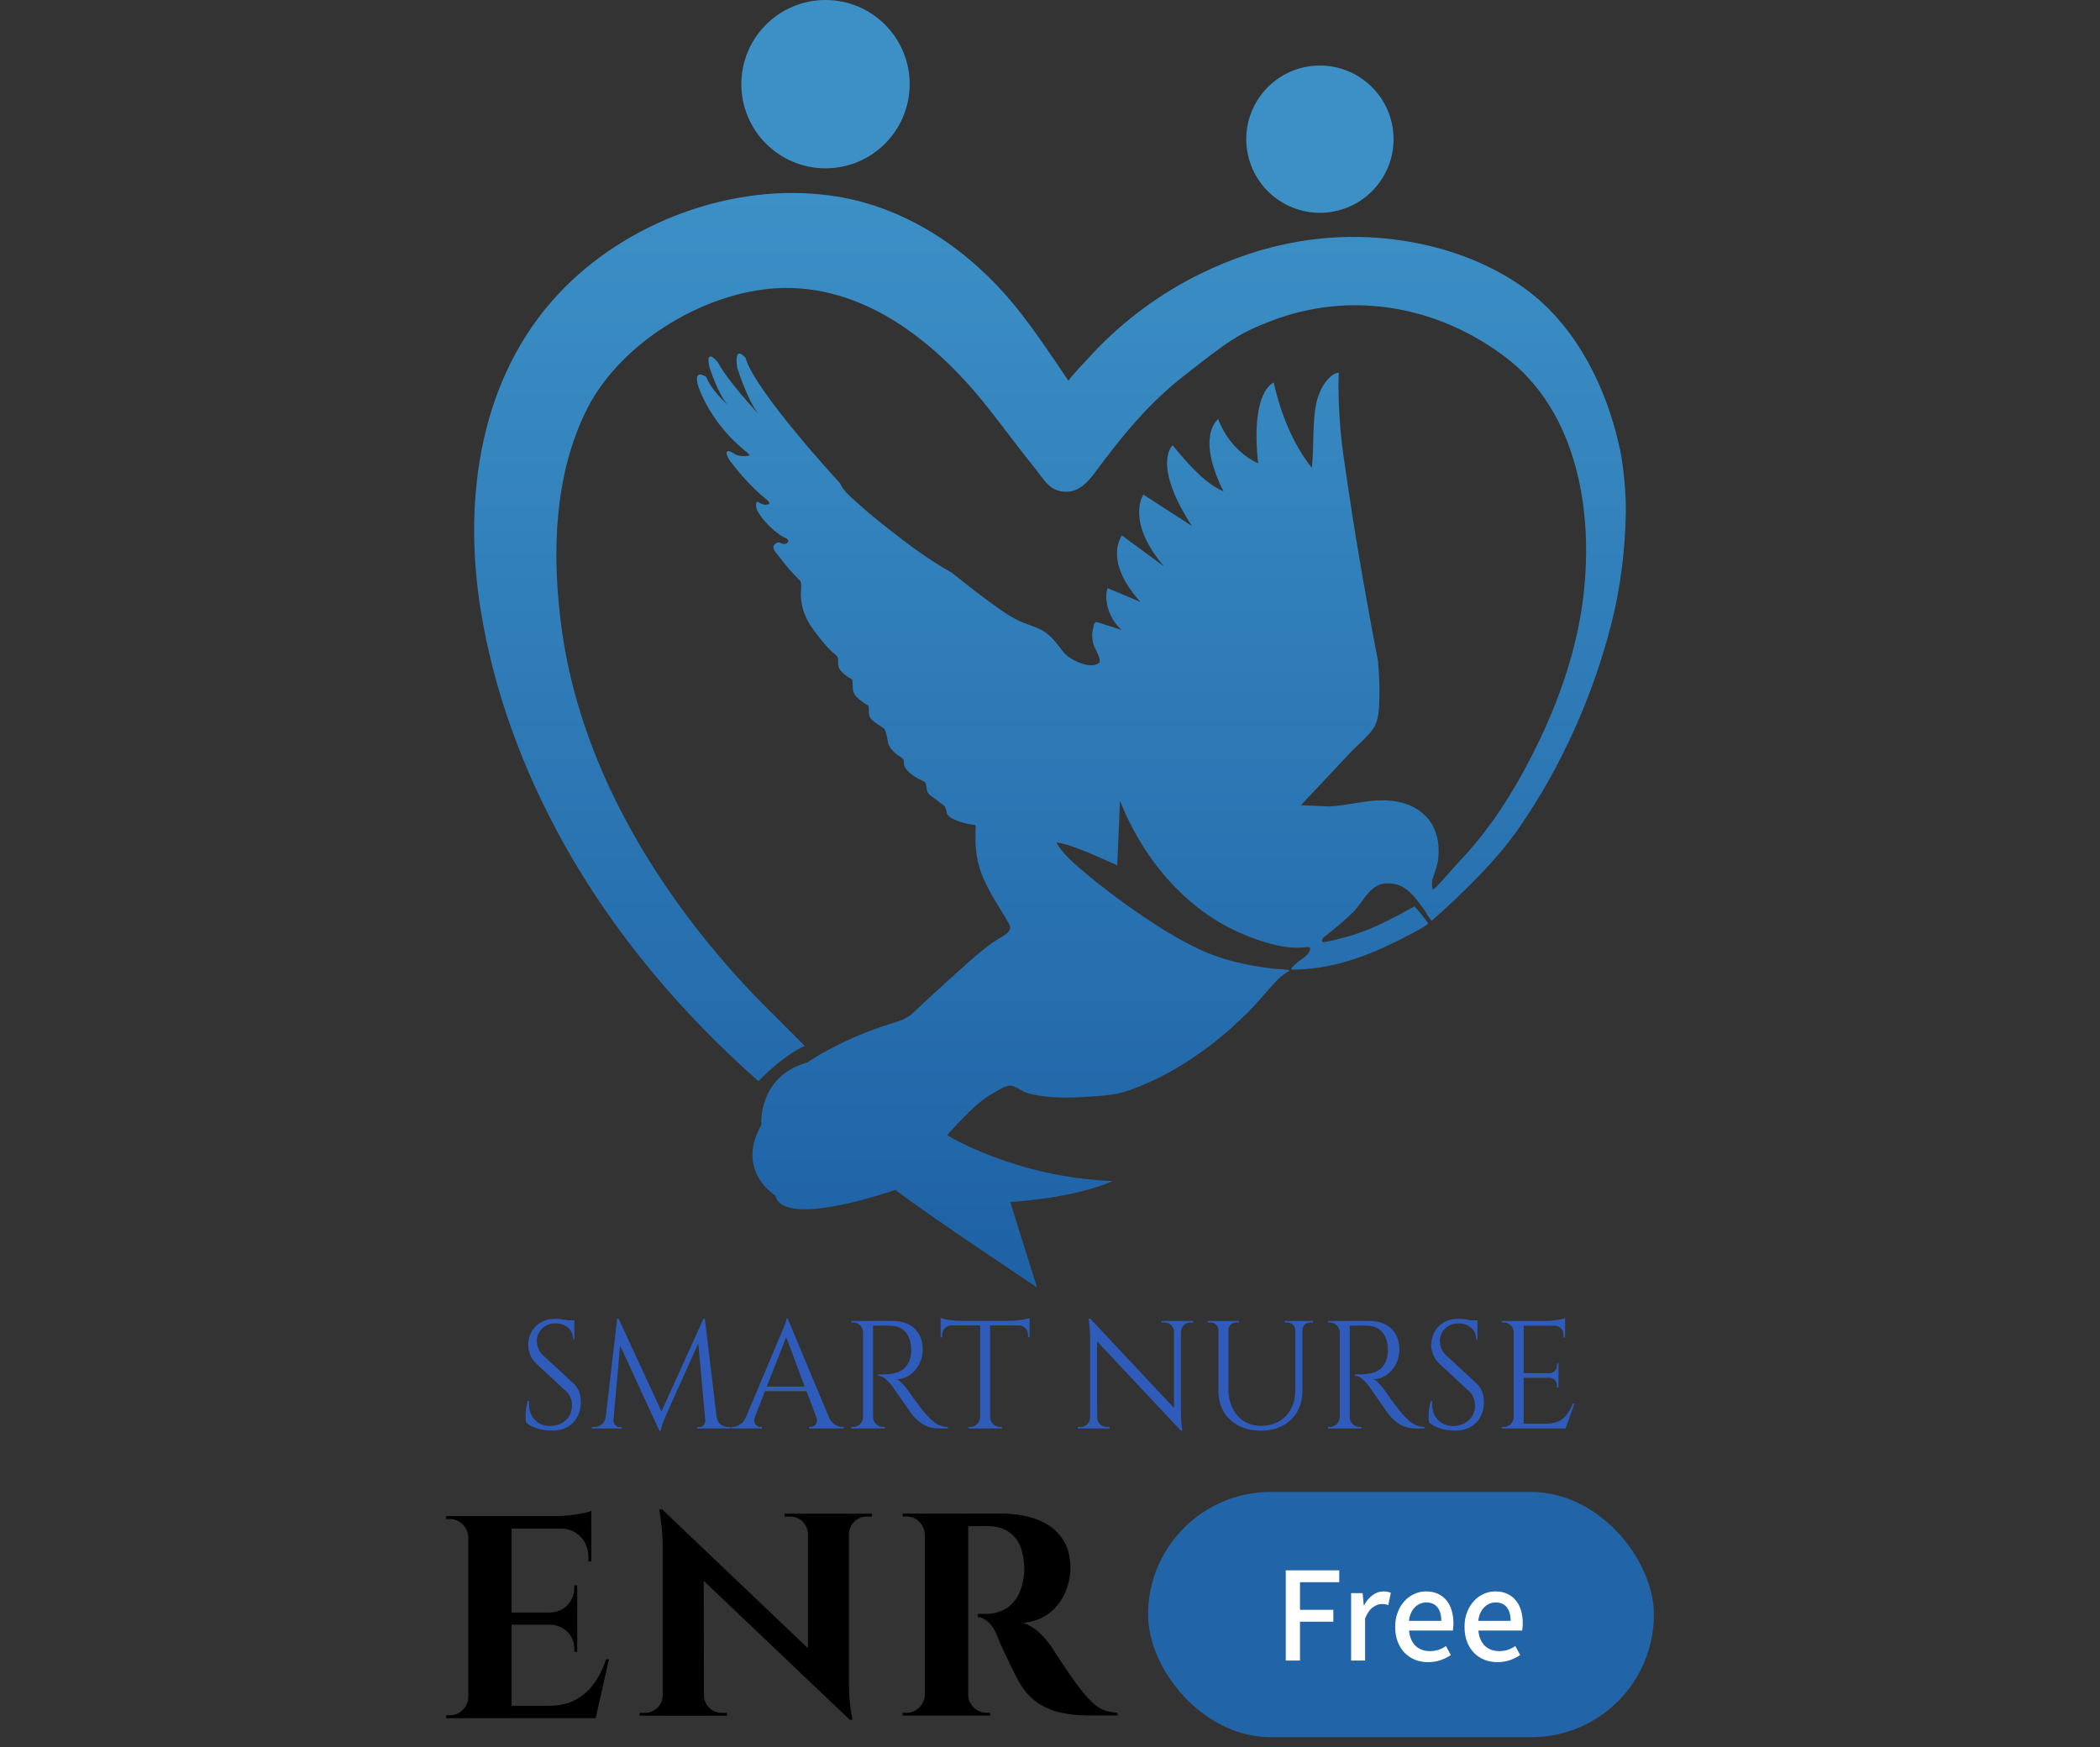 <svg width="137" height="114" viewBox="0 0 137 114" fill="none" xmlns="http://www.w3.org/2000/svg">
<rect x="0" y="0" width="137" height="114" fill="#333333" stroke="none"/>
<g clip-path="url(#clip0_1886_17307)">
<path d="M105.669 29.261C105.348 27.774 104.882 26.318 104.254 24.934C103.171 22.543 101.586 20.33 99.435 18.791C97.689 17.543 95.683 16.666 93.608 16.13C90.709 15.38 87.658 15.258 84.706 15.762C82.509 16.134 80.38 16.856 78.379 17.83C75.687 19.138 73.241 20.952 71.205 23.149C71.064 23.301 69.673 24.766 69.712 24.853C68.454 23.005 67.068 20.897 65.632 19.269C62.652 15.895 58.7 13.377 54.184 12.76C47.815 11.89 40.861 14.467 36.469 19.136C31.305 24.622 30.204 32.465 31.338 39.669C32.184 45.038 34.102 50.212 36.733 54.955C39.989 60.828 44.445 66.111 49.48 70.538C51.291 68.703 52.501 68.245 52.501 68.245L50.445 66.181C48.708 64.49 47.089 62.676 45.593 60.771C41.138 55.09 37.692 48.418 36.669 41.212C35.989 36.425 36.081 31.022 38.324 26.632C40.578 22.222 46.263 18.842 51.178 18.789C56.73 18.73 61.305 22.578 64.553 26.728C65.549 28.001 66.582 29.396 67.598 30.654C68.129 31.314 68.5 32.101 69.594 32.086C70.407 32.075 70.989 31.432 71.438 30.826C73.158 28.502 74.878 26.375 77.167 24.576C80.131 22.249 80.807 21.752 82.95 20.932C88.172 18.933 93.829 19.964 98.245 23.328C103.589 27.397 104.235 35.414 102.842 41.515C102.14 44.591 100.915 47.531 99.411 50.297C98.26 52.414 96.861 54.482 95.186 56.222C94.757 56.669 93.951 57.676 93.471 58.068C93.419 57.843 93.393 57.567 93.46 57.355C93.611 56.887 93.796 56.429 93.837 55.934C93.918 54.962 93.722 53.985 93.024 53.264C92.126 52.335 90.877 52.157 89.672 52.235C88.935 52.283 87.505 52.586 86.768 52.617L84.872 52.534C85.465 51.904 86.06 51.272 86.653 50.639C87.132 50.13 87.612 49.622 88.089 49.112C88.573 48.597 89.218 48.094 89.604 47.51C89.975 46.947 89.97 46.141 89.988 45.487C90.01 44.698 89.966 43.908 89.898 43.122C89.656 41.888 89.43 40.652 89.207 39.416C88.752 36.896 88.323 34.37 87.954 31.835C87.778 30.614 87.562 29.337 87.455 28.086C87.337 26.695 87.296 25.479 87.333 24.306C87.196 24.35 87.045 24.378 86.932 24.468C86.25 24.995 85.929 25.839 85.807 26.669C85.622 27.949 85.722 29.245 85.58 30.527C84.355 28.956 83.584 27.105 83.096 24.962C83.096 24.962 81.563 25.459 82.078 30.229C82.078 30.229 80.277 29.514 79.475 27.34C79.475 27.34 77.989 28.398 79.817 32.057C78.647 31.552 77.616 30.407 76.5 29.056C76.5 29.056 75.109 30.237 77.757 34.318L74.59 32.269C74.59 32.269 73.411 33.975 75.929 36.949L73.193 34.937C73.193 34.937 71.922 36.545 74.401 39.272L72.269 38.379C72.182 38.403 71.874 39.874 73.156 41.094L71.517 40.574C71.273 40.748 71.399 40.713 71.316 40.999C71.223 41.321 71.242 41.663 71.316 41.988C71.379 42.261 71.905 43.058 71.707 43.244C71.194 43.721 69.79 43.061 69.409 42.583C69.052 42.136 68.703 41.622 68.234 41.282C67.8 40.968 67.269 40.829 66.776 40.635C66.022 40.34 65.342 39.839 64.688 39.368C63.794 38.725 62.937 38.028 62.07 37.352C60.601 36.53 59.31 35.569 57.992 34.531C57.29 33.978 56.592 33.415 55.932 32.812C55.544 32.456 55.014 32.04 54.807 31.536C54.807 31.536 49.24 25.512 48.63 23.338C48.63 23.338 47.867 22.423 48.096 23.986C48.096 23.986 48.743 26.083 49.469 26.998C49.469 26.998 47.392 24.768 46.849 23.652C46.849 23.652 45.99 22.595 46.278 23.938C46.278 23.938 46.873 25.826 47.522 26.453C47.228 26.192 46.361 25.374 46.077 24.596C46.077 24.596 45.218 23.997 45.535 25.139C45.535 25.139 46.249 27.569 48.736 29.514L48.917 29.714C48.917 29.714 48.279 29.886 47.852 29.57C47.852 29.57 47.108 29.084 47.538 29.943C47.538 29.943 48.453 31.257 49.682 32.317L50.055 32.631C50.055 32.631 50.369 32.916 50.027 32.916C50.027 32.916 49.826 33.001 49.456 32.744C49.456 32.744 49.227 32.659 49.371 33.258C49.371 33.258 49.885 34.287 51.086 35.031C51.086 35.031 51.516 35.144 51.4 35.373C51.4 35.373 51.256 35.63 50.857 35.401C50.737 35.331 50.493 35.525 50.467 35.632C50.421 35.82 50.585 36.022 50.694 36.155C50.992 36.517 51.274 36.894 51.579 37.247L52.143 37.842C52.143 37.842 52.316 37.831 52.257 38.546C52.257 38.546 52.113 39.547 52.8 40.691C53.009 41.038 53.266 41.367 53.519 41.681C53.745 41.966 53.985 42.241 54.247 42.498C54.369 42.618 54.661 42.795 54.674 42.973C54.694 43.233 54.639 43.412 54.77 43.643C54.92 43.911 55.28 44.161 55.539 44.301C55.559 44.312 55.581 44.323 55.592 44.342C55.603 44.358 55.605 44.377 55.607 44.397C55.659 44.846 55.557 45.138 55.888 45.482C56.052 45.65 56.413 45.916 56.618 46.021C56.632 46.027 56.645 46.034 56.653 46.047C56.66 46.058 56.662 46.071 56.664 46.084C56.717 46.433 56.612 46.596 56.819 46.895C56.954 47.089 57.663 47.518 57.663 47.518C57.73 47.544 57.813 47.91 57.835 47.974C57.926 48.237 57.88 48.392 58 48.645C58.107 48.87 58.399 49.173 58.608 49.299C58.698 49.353 58.798 49.404 58.872 49.48C58.972 49.58 58.979 49.657 58.968 49.789C58.942 50.112 59.378 50.52 59.899 50.803C60.023 50.871 60.309 50.964 60.387 51.095C60.405 51.123 60.409 51.158 60.413 51.191C60.461 51.538 60.453 51.758 60.797 51.974C61.03 52.12 61.272 52.348 61.497 52.492C61.662 52.597 61.721 52.795 61.752 52.978C61.76 53.024 61.767 53.074 61.789 53.116C61.922 53.358 62.362 53.519 62.604 53.606C62.926 53.722 63.267 53.787 63.607 53.828C63.62 53.828 63.633 53.833 63.642 53.842C63.652 53.852 63.652 53.87 63.652 53.885C63.615 54.744 63.624 55.618 63.855 56.455C64.252 57.887 65.13 59.029 65.839 60.304C66.12 60.808 65.331 61.124 65.019 61.327C64.363 61.754 63.766 62.266 63.179 62.783C62.384 63.485 61.601 64.2 60.819 64.919C60.422 65.285 60.019 65.645 59.631 66.022C59.138 66.499 58.687 66.61 58.055 66.809C57.678 66.927 57.305 67.055 56.937 67.192C56.294 67.43 55.664 67.696 55.045 67.99C54.297 68.346 53.558 68.738 52.865 69.191C52.804 69.233 52.741 69.272 52.682 69.316C49.404 70.231 49.669 73.396 49.669 73.396C47.954 76.408 50.585 78.008 50.585 78.008C51.119 80.219 58.414 77.631 58.414 77.631C60.647 79.355 67.652 83.994 67.652 83.994L65.906 78.427C70.536 78.102 72.583 77.056 72.583 77.056C66.255 76.827 61.784 74.063 61.784 74.063C62.573 73.222 63.703 71.92 64.71 71.377C65.104 71.164 65.623 70.748 66.054 70.856C66.388 70.942 66.669 71.21 66.998 71.31C67.377 71.428 67.772 71.489 68.167 71.537C68.988 71.635 69.823 71.63 70.649 71.576C71.565 71.515 72.657 71.487 73.535 71.183C75.488 70.512 77.3 69.472 78.937 68.221C79.835 67.535 80.683 66.787 81.476 65.985C81.901 65.555 82.309 65.074 82.716 64.616C83.117 64.167 83.527 63.663 84.066 63.378C84.087 63.365 84.116 63.347 84.109 63.321C84.105 63.297 84.076 63.288 84.052 63.284C83.701 63.227 83.34 63.238 82.987 63.193C81.361 62.986 79.765 62.652 78.274 61.952C76.838 61.274 75.482 60.422 74.176 59.522C72.951 58.676 71.761 57.774 70.627 56.808C70.019 56.292 69.396 55.749 68.964 55.064L68.921 54.977C68.921 54.977 69.071 54.986 69.165 55.005C70.244 55.208 72.886 56.466 72.886 56.466L73.067 52.233C73.11 52.351 73.154 52.466 73.202 52.582C73.389 53.042 73.601 53.491 73.829 53.931C74.159 54.563 74.527 55.178 74.933 55.766C75.423 56.481 75.968 57.159 76.567 57.785C77.243 58.493 77.986 59.134 78.791 59.69C79.682 60.302 80.648 60.806 81.663 61.178C82.736 61.573 83.863 61.915 85.018 61.817C85.077 61.813 85.445 61.763 85.463 61.841C85.522 62.133 85.155 62.419 84.966 62.55C84.709 62.726 84.602 62.826 84.323 63.079C84.281 63.116 84.227 63.193 84.26 63.238C84.281 63.271 84.336 63.262 84.377 63.262C86.749 63.249 88.915 62.493 91.023 61.462C91.176 61.388 93.255 60.357 93.168 60.235C92.893 59.851 92.597 59.485 92.281 59.136C90.864 59.921 89.321 60.756 87.743 61.152C87.318 61.259 87.085 61.351 86.465 61.455C86.365 61.473 86.25 61.516 86.245 61.381C86.241 61.224 86.413 61.107 86.535 61.015C87.108 60.579 87.71 60.054 88.233 59.555C88.911 58.909 89.354 57.671 90.433 57.634C91.605 57.595 92.148 58.279 92.965 59.439C93.024 59.524 93.351 60.119 93.423 60.056C95.365 58.345 97.591 56.187 99.066 54.062C101.852 50.058 103.94 45.373 105.135 40.645C105.728 38.294 106.022 35.87 106.066 33.446C106.087 32.282 105.919 30.394 105.675 29.254L105.669 29.261Z" fill="url(#paint0_linear_1886_17307)"/>
<path d="M53.855 10.982C56.887 10.982 59.345 8.523 59.345 5.491C59.345 2.458 56.887 0 53.855 0C50.822 0 48.364 2.458 48.364 5.491C48.364 8.523 50.822 10.982 53.855 10.982Z" fill="#3C90C6"/>
<path d="M86.882 13.822C89.501 13.395 91.277 10.925 90.85 8.307C90.422 5.688 87.953 3.912 85.334 4.339C82.716 4.767 80.939 7.236 81.367 9.855C81.794 12.473 84.264 14.25 86.882 13.822Z" fill="#3C90C6"/>
<path d="M36.218 86.046C36.325 86.046 36.44 86.052 36.565 86.066C36.689 86.079 36.809 86.098 36.926 86.12C37.044 86.144 37.151 86.166 37.247 86.19C37.343 86.214 37.419 86.238 37.471 86.264V87.376H37.382C37.382 87.055 37.271 86.802 37.051 86.619C36.831 86.436 36.562 86.344 36.249 86.344C35.88 86.344 35.584 86.46 35.357 86.691C35.13 86.922 35.017 87.19 35.017 87.498C35.017 87.624 35.045 87.772 35.102 87.944C35.159 88.115 35.263 88.274 35.418 88.42L37.393 90.244C37.593 90.431 37.727 90.632 37.794 90.846C37.862 91.059 37.894 91.266 37.894 91.467C37.894 92.02 37.727 92.472 37.389 92.82C37.051 93.169 36.595 93.341 36.02 93.341C35.858 93.341 35.671 93.324 35.453 93.291C35.235 93.259 35.026 93.2 34.821 93.117C34.616 93.034 34.448 92.925 34.315 92.792C34.296 92.685 34.285 92.552 34.285 92.391C34.285 92.23 34.298 92.062 34.324 91.885C34.35 91.709 34.387 91.547 34.435 91.399H34.524C34.492 91.739 34.535 92.038 34.655 92.291C34.775 92.546 34.952 92.738 35.181 92.866C35.412 92.997 35.673 93.056 35.967 93.041C36.336 93.021 36.65 92.892 36.916 92.655C37.181 92.417 37.312 92.099 37.312 91.698C37.312 91.504 37.28 91.33 37.212 91.173C37.145 91.016 37.049 90.88 36.922 90.767L34.997 88.984C34.797 88.797 34.657 88.592 34.577 88.367C34.496 88.143 34.457 87.936 34.457 87.742C34.457 87.46 34.524 87.19 34.657 86.931C34.79 86.669 34.991 86.458 35.255 86.294C35.518 86.131 35.841 86.048 36.222 86.048L36.218 86.046ZM37.471 86.146V86.358H36.709V86.146H37.471Z" fill="#2F5CBB"/>
<path d="M39.727 92.469V93.202H38.616V93.102H38.777C38.958 93.102 39.117 93.047 39.259 92.936C39.398 92.825 39.483 92.67 39.509 92.469H39.73H39.727ZM40.259 86.046H40.359L40.56 86.637L39.969 93.202H39.429L40.261 86.046H40.259ZM40.02 92.631V92.681C40.02 92.788 40.059 92.886 40.135 92.977C40.211 93.067 40.303 93.113 40.41 93.113H40.56V93.202H39.95V92.631H40.02ZM40.359 86.046L43.245 92.291L43.014 93.344L40.168 87.171L40.357 86.048L40.359 86.046ZM45.892 86.046L45.972 86.717L43.457 92.319C43.357 92.546 43.28 92.738 43.226 92.895C43.171 93.052 43.136 93.2 43.115 93.341H43.014L42.875 92.709L45.892 86.044V86.046ZM46.011 92.631H46.081V93.202H45.471V93.113H45.621C45.735 93.113 45.828 93.067 45.903 92.977C45.977 92.888 46.014 92.788 46.014 92.681V92.631H46.011ZM45.981 86.046L46.842 93.202H46.059L45.508 87.129L45.889 86.046H45.979H45.981ZM46.543 92.469H46.753C46.785 92.67 46.873 92.825 47.014 92.936C47.154 93.047 47.311 93.102 47.485 93.102H47.644V93.202H46.541V92.469H46.543Z" fill="#2F5CBB"/>
<path d="M49.238 92.469C49.192 92.603 49.183 92.716 49.218 92.81C49.251 92.903 49.307 92.975 49.384 93.025C49.46 93.076 49.538 93.1 49.619 93.1H49.708V93.2H47.694V93.1H47.784C47.938 93.1 48.095 93.052 48.259 92.953C48.422 92.858 48.557 92.694 48.664 92.467H49.235L49.238 92.469ZM51.393 86.046L51.483 86.748L48.967 93.171H48.366L50.931 87.077C51.005 86.909 51.066 86.765 51.117 86.645C51.167 86.525 51.21 86.408 51.247 86.294C51.284 86.181 51.302 86.098 51.302 86.044H51.391L51.393 86.046ZM52.806 90.466V90.767H49.669V90.466H52.806ZM51.393 86.046L54.36 93.141H53.508L51.193 86.996L51.393 86.044V86.046ZM53.257 92.469H54.079C54.179 92.696 54.312 92.86 54.48 92.956C54.648 93.054 54.807 93.102 54.962 93.102H55.042V93.202H52.786V93.102H52.876C53.002 93.102 53.115 93.047 53.216 92.936C53.316 92.825 53.329 92.67 53.255 92.469H53.257Z" fill="#2F5CBB"/>
<path d="M56.335 86.918H56.304C56.298 86.743 56.232 86.595 56.108 86.471C55.984 86.347 55.836 86.286 55.661 86.286H55.531V86.186H56.333V86.918H56.335ZM56.335 92.47V93.202H55.533V93.102H55.663C55.838 93.102 55.986 93.041 56.11 92.916C56.235 92.792 56.3 92.644 56.306 92.47H56.337H56.335ZM56.956 86.186V93.202H56.304V86.186H56.956ZM58.24 86.186C58.541 86.186 58.813 86.229 59.057 86.316C59.301 86.403 59.506 86.528 59.674 86.691C59.842 86.855 59.971 87.053 60.06 87.282C60.149 87.513 60.195 87.775 60.195 88.069C60.195 88.389 60.121 88.697 59.971 88.991C59.82 89.285 59.617 89.523 59.36 89.708C59.103 89.891 58.813 89.983 58.493 89.983C58.606 90.028 58.73 90.124 58.863 90.268C58.996 90.412 59.114 90.549 59.214 90.684C59.395 90.946 59.554 91.168 59.689 91.356C59.827 91.543 59.964 91.726 60.106 91.907C60.245 92.088 60.367 92.232 60.468 92.339C60.601 92.485 60.736 92.616 60.869 92.729C61.002 92.842 61.148 92.934 61.305 92.999C61.462 93.067 61.636 93.1 61.83 93.1V93.2H61.279C60.971 93.2 60.705 93.154 60.481 93.06C60.256 92.967 60.069 92.851 59.914 92.714C59.759 92.576 59.631 92.446 59.524 92.317C59.504 92.291 59.45 92.213 59.358 92.086C59.269 91.96 59.162 91.807 59.038 91.63C58.913 91.454 58.791 91.277 58.672 91.105C58.552 90.931 58.447 90.783 58.36 90.658C58.273 90.534 58.222 90.462 58.209 90.442C58.083 90.275 57.941 90.122 57.789 89.98C57.634 89.841 57.468 89.769 57.287 89.769V89.669C57.495 89.675 57.671 89.675 57.819 89.669C57.994 89.662 58.183 89.636 58.39 89.588C58.597 89.542 58.791 89.444 58.972 89.298C59.153 89.152 59.291 88.928 59.382 88.627C59.402 88.553 59.419 88.461 59.432 88.352C59.445 88.241 59.45 88.134 59.443 88.027C59.437 87.574 59.321 87.21 59.097 86.94C58.872 86.669 58.573 86.523 58.199 86.504C58.011 86.491 57.819 86.486 57.623 86.489C57.427 86.493 57.194 86.493 56.925 86.493C56.925 86.486 56.917 86.458 56.899 86.408C56.882 86.358 56.858 86.281 56.825 86.181H58.238L58.24 86.186ZM56.928 92.47H56.958C56.958 92.644 57.022 92.792 57.148 92.916C57.274 93.041 57.425 93.102 57.599 93.102H57.719V93.202H56.928V92.47Z" fill="#2F5CBB"/>
<path d="M61.366 85.996C61.433 86.022 61.534 86.05 61.671 86.076C61.808 86.103 61.961 86.127 62.126 86.146C62.294 86.166 62.447 86.177 62.589 86.177L61.366 86.288V85.998V85.996ZM67.168 86.177V86.478H61.366V86.177H67.168ZM62.057 86.447V86.478C61.889 86.484 61.749 86.545 61.636 86.659C61.523 86.772 61.466 86.913 61.466 87.079V87.249L61.366 87.26V86.449H62.057V86.447ZM63.971 92.47V93.202H63.168V93.102H63.299C63.474 93.102 63.622 93.041 63.746 92.916C63.87 92.792 63.936 92.644 63.942 92.47H63.973H63.971ZM64.592 86.216V93.202H63.94V86.216H64.592ZM64.561 92.47H64.592C64.598 92.644 64.664 92.792 64.788 92.916C64.912 93.041 65.06 93.102 65.235 93.102H65.365V93.202H64.563V92.47H64.561ZM67.166 85.996V86.286L65.943 86.175C66.089 86.175 66.246 86.164 66.41 86.144C66.573 86.124 66.726 86.1 66.865 86.074C67.005 86.048 67.105 86.022 67.166 85.994V85.996ZM67.166 86.447V87.258L67.066 87.247V87.077C67.066 86.909 67.007 86.77 66.891 86.656C66.774 86.543 66.636 86.482 66.475 86.475V86.445H67.166V86.447Z" fill="#2F5CBB"/>
<path d="M71.146 92.489V93.2H70.314V93.1H70.503C70.671 93.1 70.815 93.039 70.935 92.919C71.055 92.799 71.116 92.655 71.116 92.487H71.146V92.489ZM71.126 86.035L71.567 86.597L71.578 93.202H71.116V87.288C71.116 86.948 71.085 86.53 71.026 86.035H71.126ZM71.126 86.035L76.949 92.25L77.038 93.342L71.216 87.138L71.126 86.035ZM71.578 92.489C71.578 92.657 71.639 92.801 71.759 92.921C71.879 93.041 72.022 93.102 72.19 93.102H72.38V93.202H71.547V92.492H71.578V92.489ZM75.778 86.186H76.611V86.896H76.591C76.585 86.722 76.523 86.578 76.406 86.46C76.288 86.343 76.144 86.286 75.97 86.286H75.78V86.186H75.778ZM77.04 86.186V92.058C77.04 92.271 77.047 92.476 77.06 92.675C77.073 92.871 77.097 93.093 77.129 93.342H77.04L76.589 92.81V86.186H77.04ZM77.842 86.186V86.286H77.661C77.493 86.286 77.35 86.345 77.23 86.46C77.11 86.578 77.047 86.722 77.04 86.896H77.01V86.186H77.842Z" fill="#2F5CBB"/>
<path d="M79.516 86.186V86.787H79.486C79.486 86.641 79.433 86.519 79.331 86.425C79.228 86.332 79.102 86.286 78.956 86.286H78.795V86.186H79.516ZM80.137 86.186V90.595C80.137 91.077 80.227 91.5 80.403 91.868C80.58 92.237 80.831 92.522 81.151 92.725C81.471 92.927 81.842 93.03 82.263 93.03C82.71 93.03 83.102 92.934 83.435 92.74C83.769 92.546 84.03 92.278 84.218 91.933C84.405 91.589 84.499 91.186 84.499 90.726V86.186H84.97V90.726C84.97 91.247 84.859 91.702 84.634 92.095C84.41 92.485 84.094 92.792 83.686 93.013C83.278 93.233 82.803 93.344 82.263 93.344C81.722 93.344 81.223 93.235 80.804 93.019C80.386 92.803 80.063 92.498 79.832 92.108C79.601 91.718 79.486 91.262 79.486 90.739V86.188H80.137V86.186ZM80.828 86.186V86.286H80.667C80.521 86.286 80.395 86.332 80.292 86.425C80.19 86.519 80.137 86.639 80.137 86.787H80.118V86.186H80.831H80.828ZM84.527 86.186V86.787H84.497C84.497 86.641 84.445 86.519 84.342 86.425C84.24 86.332 84.113 86.286 83.967 86.286H83.806V86.186H84.527ZM85.661 86.186V86.286H85.499C85.353 86.286 85.227 86.332 85.125 86.425C85.02 86.519 84.97 86.639 84.97 86.787H84.95V86.186H85.661Z" fill="#2F5CBB"/>
<path d="M87.433 86.918H87.403C87.396 86.743 87.331 86.595 87.206 86.471C87.082 86.347 86.934 86.286 86.759 86.286H86.629V86.186H87.431V86.918H87.433ZM87.433 92.47V93.202H86.631V93.102H86.762C86.936 93.102 87.084 93.041 87.209 92.916C87.333 92.792 87.398 92.644 87.405 92.47H87.435H87.433ZM88.054 86.186V93.202H87.403V86.186H88.054ZM89.338 86.186C89.639 86.186 89.911 86.229 90.156 86.316C90.4 86.403 90.605 86.528 90.772 86.691C90.94 86.855 91.069 87.053 91.158 87.282C91.248 87.513 91.293 87.775 91.293 88.069C91.293 88.389 91.219 88.697 91.069 88.991C90.918 89.285 90.716 89.523 90.458 89.708C90.201 89.891 89.911 89.983 89.591 89.983C89.704 90.028 89.829 90.124 89.962 90.268C90.094 90.412 90.212 90.549 90.312 90.684C90.493 90.946 90.652 91.168 90.788 91.356C90.925 91.543 91.062 91.726 91.204 91.907C91.343 92.088 91.466 92.232 91.566 92.339C91.699 92.485 91.832 92.616 91.967 92.729C92.1 92.842 92.246 92.934 92.403 92.999C92.56 93.067 92.734 93.1 92.928 93.1V93.2H92.377C92.069 93.2 91.803 93.154 91.579 93.06C91.354 92.967 91.167 92.851 91.012 92.714C90.857 92.576 90.729 92.446 90.622 92.317C90.602 92.291 90.548 92.213 90.456 92.086C90.367 91.96 90.26 91.807 90.136 91.63C90.012 91.454 89.889 91.277 89.77 91.105C89.65 90.931 89.545 90.783 89.458 90.658C89.371 90.534 89.321 90.462 89.308 90.442C89.181 90.275 89.039 90.122 88.887 89.98C88.732 89.841 88.566 89.769 88.385 89.769V89.669C88.593 89.675 88.769 89.675 88.917 89.669C89.092 89.662 89.281 89.636 89.489 89.588C89.695 89.542 89.889 89.444 90.07 89.298C90.251 89.152 90.389 88.928 90.48 88.627C90.5 88.553 90.517 88.461 90.53 88.352C90.543 88.241 90.548 88.134 90.541 88.027C90.535 87.574 90.419 87.21 90.195 86.94C89.97 86.669 89.672 86.523 89.297 86.504C89.109 86.491 88.917 86.486 88.721 86.489C88.525 86.493 88.292 86.493 88.024 86.493C88.024 86.486 88.015 86.458 87.998 86.408C87.98 86.358 87.956 86.281 87.923 86.181H89.336L89.338 86.186ZM88.026 92.47H88.056C88.056 92.644 88.12 92.792 88.246 92.916C88.372 93.041 88.523 93.102 88.697 93.102H88.817V93.202H88.026V92.47Z" fill="#2F5CBB"/>
<path d="M95.13 86.046C95.237 86.046 95.352 86.052 95.476 86.066C95.6 86.079 95.72 86.098 95.838 86.12C95.956 86.144 96.063 86.166 96.159 86.19C96.257 86.214 96.331 86.238 96.385 86.264V87.376H96.296C96.296 87.055 96.185 86.802 95.965 86.619C95.744 86.436 95.476 86.344 95.162 86.344C94.794 86.344 94.498 86.46 94.271 86.691C94.044 86.922 93.931 87.19 93.931 87.498C93.931 87.624 93.959 87.772 94.016 87.944C94.073 88.115 94.177 88.274 94.332 88.42L96.307 90.244C96.507 90.431 96.64 90.632 96.708 90.846C96.775 91.059 96.808 91.266 96.808 91.467C96.808 92.02 96.638 92.472 96.302 92.82C95.965 93.167 95.509 93.341 94.933 93.341C94.774 93.341 94.585 93.324 94.367 93.291C94.149 93.259 93.94 93.2 93.735 93.117C93.53 93.034 93.362 92.925 93.229 92.792C93.209 92.685 93.198 92.552 93.198 92.391C93.198 92.23 93.212 92.062 93.238 91.885C93.264 91.709 93.301 91.547 93.349 91.399H93.438C93.406 91.739 93.447 92.038 93.569 92.291C93.689 92.546 93.865 92.738 94.094 92.866C94.325 92.997 94.587 93.056 94.881 93.041C95.25 93.021 95.564 92.892 95.827 92.655C96.091 92.417 96.224 92.099 96.224 91.698C96.224 91.504 96.191 91.33 96.124 91.173C96.056 91.016 95.96 90.88 95.834 90.767L93.909 88.984C93.709 88.797 93.569 88.592 93.488 88.367C93.408 88.143 93.368 87.936 93.368 87.742C93.368 87.46 93.436 87.19 93.569 86.931C93.702 86.669 93.9 86.458 94.164 86.294C94.428 86.131 94.751 86.048 95.132 86.048L95.13 86.046ZM96.383 86.146V86.358H95.622V86.146H96.383Z" fill="#2F5CBB"/>
<path d="M98.778 86.918H98.748C98.748 86.744 98.685 86.595 98.558 86.471C98.432 86.347 98.281 86.286 98.107 86.286H97.987L97.978 86.186H98.781V86.918H98.778ZM98.778 92.47V93.202H97.976V93.102H98.107C98.281 93.102 98.43 93.041 98.552 92.917C98.676 92.792 98.741 92.644 98.748 92.47H98.778ZM99.4 86.186V93.202H98.748V86.186H99.4ZM102.105 86.186V86.497H99.369V86.186H102.105ZM101.673 89.593V89.893H99.367V89.593H101.673ZM102.105 92.89V93.202H99.369V92.89H102.105ZM102.715 91.578L102.133 93.202H100.47L100.83 92.89C101.183 92.89 101.473 92.836 101.697 92.725C101.922 92.614 102.103 92.459 102.244 92.258C102.384 92.058 102.508 91.831 102.615 91.576H102.715V91.578ZM102.105 86.007V86.297L100.882 86.186C101.028 86.186 101.185 86.175 101.348 86.155C101.512 86.135 101.664 86.111 101.804 86.085C101.943 86.059 102.044 86.031 102.105 86.005V86.007ZM101.673 88.954V89.616H101.091V89.597C101.224 89.59 101.337 89.538 101.431 89.442C101.525 89.346 101.571 89.231 101.571 89.096V88.956H101.671L101.673 88.954ZM101.673 89.876V90.538H101.573V90.388C101.573 90.255 101.527 90.14 101.433 90.041C101.34 89.946 101.226 89.895 101.093 89.895V89.876H101.675H101.673ZM102.105 86.469V87.271H102.004V87.09C102.004 86.929 101.948 86.791 101.834 86.674C101.721 86.556 101.582 86.495 101.414 86.489V86.469H102.105Z" fill="#2F5CBB"/>
<path d="M30.608 100.296H30.552C30.539 99.969 30.417 99.69 30.183 99.459C29.95 99.225 29.671 99.11 29.346 99.11H29.102V98.922H30.608V100.298V100.296ZM30.608 110.73V112.105H29.102V111.918H29.346C29.673 111.918 29.952 111.802 30.183 111.569C30.417 111.338 30.539 111.057 30.552 110.732H30.608V110.73ZM33.377 98.92V112.103H30.552V98.92H33.377ZM38.575 98.92V99.731H33.32V98.92H38.575ZM37.653 105.211V106.002H33.322V105.211H37.653ZM38.351 111.294L38.802 112.105H33.322V111.294H38.351ZM39.726 108.262L38.861 112.105H35.169L35.846 111.294C36.474 111.294 37.026 111.172 37.503 110.928C37.98 110.684 38.388 110.331 38.728 109.873C39.068 109.416 39.336 108.879 39.539 108.262H39.726ZM37.656 103.441V105.248H35.866V105.211C36.33 105.198 36.714 105.039 37.015 104.731C37.316 104.424 37.466 104.045 37.466 103.591V103.441H37.653H37.656ZM37.656 105.965V107.772H37.468V107.602C37.468 107.151 37.318 106.774 37.017 106.473C36.716 106.172 36.333 106.015 35.868 106.002V105.965H37.658H37.656ZM38.578 98.582V99.129L36.28 98.922C36.557 98.922 36.849 98.903 37.156 98.866C37.464 98.829 37.749 98.785 38.013 98.733C38.277 98.683 38.464 98.632 38.578 98.582ZM38.578 99.674V101.878H38.39V101.651C38.39 101.074 38.218 100.609 37.871 100.258C37.527 99.908 37.058 99.725 36.468 99.711V99.674H38.578Z" fill="black"/>
<path d="M43.289 110.607V111.943H41.726V111.755H42.084C42.398 111.755 42.668 111.642 42.895 111.418C43.121 111.191 43.233 110.921 43.233 110.607H43.289ZM43.196 98.479L45.907 101.36L45.927 111.945H43.233V100.833C43.233 100.129 43.156 99.344 43.006 98.479H43.193H43.196ZM43.196 98.479L55.212 109.929L55.439 112.209L43.422 100.776L43.196 98.479ZM45.927 110.607C45.927 110.921 46.04 111.191 46.264 111.418C46.491 111.644 46.761 111.755 47.075 111.755H47.433V111.943H45.87V110.607H45.927ZM51.182 98.76H52.745V100.096H52.708C52.695 99.769 52.579 99.497 52.359 99.276C52.139 99.056 51.866 98.947 51.539 98.947H51.182V98.76ZM55.382 98.76V109.796C55.382 110.26 55.402 110.679 55.439 111.049C55.476 111.42 55.533 111.806 55.609 112.207H55.439L52.708 109.155V98.758H55.382V98.76ZM56.889 98.76V98.947H56.548C56.235 98.947 55.964 99.056 55.74 99.276C55.513 99.497 55.395 99.769 55.382 100.096H55.326V98.76H56.889Z" fill="black"/>
<path d="M60.395 100.129H60.338C60.325 99.802 60.203 99.523 59.972 99.292C59.739 99.058 59.459 98.943 59.133 98.943H58.888V98.756H60.395V100.131V100.129ZM60.395 110.563V111.939H58.888V111.751H59.133C59.459 111.751 59.739 111.636 59.972 111.402C60.205 111.171 60.327 110.89 60.338 110.565H60.395V110.563ZM63.163 98.753V111.936H60.338V98.753H63.163ZM65.347 98.753C65.912 98.753 66.465 98.817 67.004 98.941C67.544 99.067 68.024 99.268 68.444 99.542C68.865 99.819 69.201 100.183 69.451 100.634C69.702 101.086 69.829 101.646 69.829 102.311C69.829 102.838 69.719 103.364 69.499 103.882C69.279 104.403 68.944 104.85 68.492 105.218C68.041 105.589 67.457 105.811 66.74 105.888C67.141 106.014 67.509 106.239 67.841 106.566C68.174 106.892 68.447 107.219 68.66 107.544C68.673 107.57 68.745 107.682 68.876 107.882C69.007 108.083 69.17 108.331 69.366 108.625C69.56 108.92 69.765 109.218 69.979 109.519C70.192 109.82 70.386 110.084 70.563 110.31C70.84 110.648 71.091 110.923 71.317 111.13C71.544 111.337 71.781 111.487 72.032 111.581C72.283 111.675 72.573 111.729 72.897 111.74V111.928H71.051C70.373 111.928 69.759 111.864 69.205 111.74C68.651 111.614 68.163 111.411 67.736 111.128C67.309 110.844 66.938 110.459 66.624 109.97C66.524 109.82 66.413 109.628 66.295 109.397C66.175 109.164 66.053 108.917 65.929 108.654C65.802 108.39 65.68 108.135 65.563 107.891C65.443 107.647 65.34 107.424 65.251 107.222C65.164 107.021 65.101 106.864 65.064 106.751C64.9 106.35 64.708 106.049 64.49 105.846C64.27 105.646 64.035 105.526 63.784 105.489V105.301H64.368C64.708 105.301 65.037 105.232 65.358 105.094C65.678 104.957 65.964 104.73 66.215 104.416C66.465 104.102 66.642 103.669 66.742 103.117C66.766 103.004 66.79 102.873 66.807 102.723C66.827 102.572 66.829 102.402 66.816 102.215C66.779 101.31 66.552 100.65 66.138 100.227C65.724 99.806 65.21 99.59 64.595 99.577C64.418 99.564 64.229 99.562 64.022 99.569C63.815 99.575 63.627 99.577 63.457 99.577H63.108C63.108 99.564 63.093 99.492 63.06 99.362C63.03 99.229 62.982 99.026 62.919 98.749H65.349L65.347 98.753ZM63.106 110.563H63.163C63.163 110.89 63.283 111.169 63.52 111.4C63.758 111.633 64.041 111.749 64.368 111.749H64.595V111.936H63.106V110.561V110.563Z" fill="black"/>
<rect x="74.898" y="97.344" width="33" height="16" rx="8" fill="#2264A8"/>
<path d="M83.881 102.456V108.344H84.809V105.808H86.985V105.032H84.809V103.232H87.369V102.456H83.881ZM88.144 103.944V108.344H89.056V105.6C89.195 105.253 89.363 105.01 89.56 104.872C89.758 104.728 89.947 104.656 90.128 104.656C90.219 104.656 90.296 104.661 90.36 104.672C90.424 104.682 90.494 104.701 90.568 104.728L90.736 103.928C90.667 103.896 90.592 103.872 90.512 103.856C90.438 103.84 90.347 103.832 90.24 103.832C90 103.832 89.771 103.912 89.552 104.072C89.334 104.226 89.147 104.448 88.992 104.736H88.968L88.896 103.944H88.144ZM93.164 108.448C93.452 108.448 93.721 108.405 93.972 108.32C94.222 108.234 94.449 108.122 94.652 107.984L94.332 107.4C94.172 107.506 94.007 107.589 93.836 107.648C93.665 107.701 93.481 107.728 93.284 107.728C92.9 107.728 92.585 107.61 92.34 107.376C92.1 107.136 91.961 106.805 91.924 106.384H94.78C94.79 106.325 94.799 106.258 94.804 106.184C94.814 106.104 94.82 106.016 94.82 105.92C94.82 105.605 94.78 105.32 94.7 105.064C94.625 104.808 94.51 104.589 94.356 104.408C94.207 104.226 94.02 104.085 93.796 103.984C93.577 103.882 93.321 103.832 93.028 103.832C92.772 103.832 92.521 103.885 92.276 103.992C92.036 104.098 91.823 104.253 91.636 104.456C91.449 104.653 91.3 104.896 91.188 105.184C91.076 105.466 91.02 105.789 91.02 106.152C91.02 106.514 91.076 106.84 91.188 107.128C91.3 107.41 91.452 107.65 91.644 107.848C91.836 108.04 92.062 108.189 92.324 108.296C92.585 108.397 92.865 108.448 93.164 108.448ZM94.028 105.752H91.916C91.937 105.56 91.983 105.389 92.052 105.24C92.121 105.09 92.207 104.965 92.308 104.864C92.409 104.762 92.524 104.685 92.652 104.632C92.78 104.578 92.91 104.552 93.044 104.552C93.364 104.552 93.606 104.656 93.772 104.864C93.942 105.072 94.028 105.368 94.028 105.752ZM97.687 108.448C97.975 108.448 98.245 108.405 98.495 108.32C98.746 108.234 98.973 108.122 99.175 107.984L98.855 107.4C98.695 107.506 98.53 107.589 98.359 107.648C98.189 107.701 98.005 107.728 97.807 107.728C97.423 107.728 97.109 107.61 96.863 107.376C96.623 107.136 96.485 106.805 96.447 106.384H99.303C99.314 106.325 99.322 106.258 99.327 106.184C99.338 106.104 99.343 106.016 99.343 105.92C99.343 105.605 99.303 105.32 99.223 105.064C99.149 104.808 99.034 104.589 98.879 104.408C98.73 104.226 98.543 104.085 98.319 103.984C98.101 103.882 97.845 103.832 97.551 103.832C97.295 103.832 97.045 103.885 96.799 103.992C96.559 104.098 96.346 104.253 96.159 104.456C95.973 104.653 95.823 104.896 95.711 105.184C95.599 105.466 95.543 105.789 95.543 106.152C95.543 106.514 95.599 106.84 95.711 107.128C95.823 107.41 95.975 107.65 96.167 107.848C96.359 108.04 96.586 108.189 96.847 108.296C97.109 108.397 97.389 108.448 97.687 108.448ZM98.551 105.752H96.439C96.461 105.56 96.506 105.389 96.575 105.24C96.645 105.09 96.73 104.965 96.831 104.864C96.933 104.762 97.047 104.685 97.175 104.632C97.303 104.578 97.434 104.552 97.567 104.552C97.887 104.552 98.13 104.656 98.295 104.864C98.466 105.072 98.551 105.368 98.551 105.752Z" fill="white"/>
</g>
<defs>
<linearGradient id="paint0_linear_1886_17307" x1="68.498" y1="12.59" x2="68.498" y2="83.998" gradientUnits="userSpaceOnUse">
<stop stop-color="#3C90C6"/>
<stop offset="1" stop-color="#1E61A5"/>
</linearGradient>
<clipPath id="clip0_1886_17307">
<rect width="137" height="113.344" fill="white"/>
</clipPath>
</defs>
</svg>
